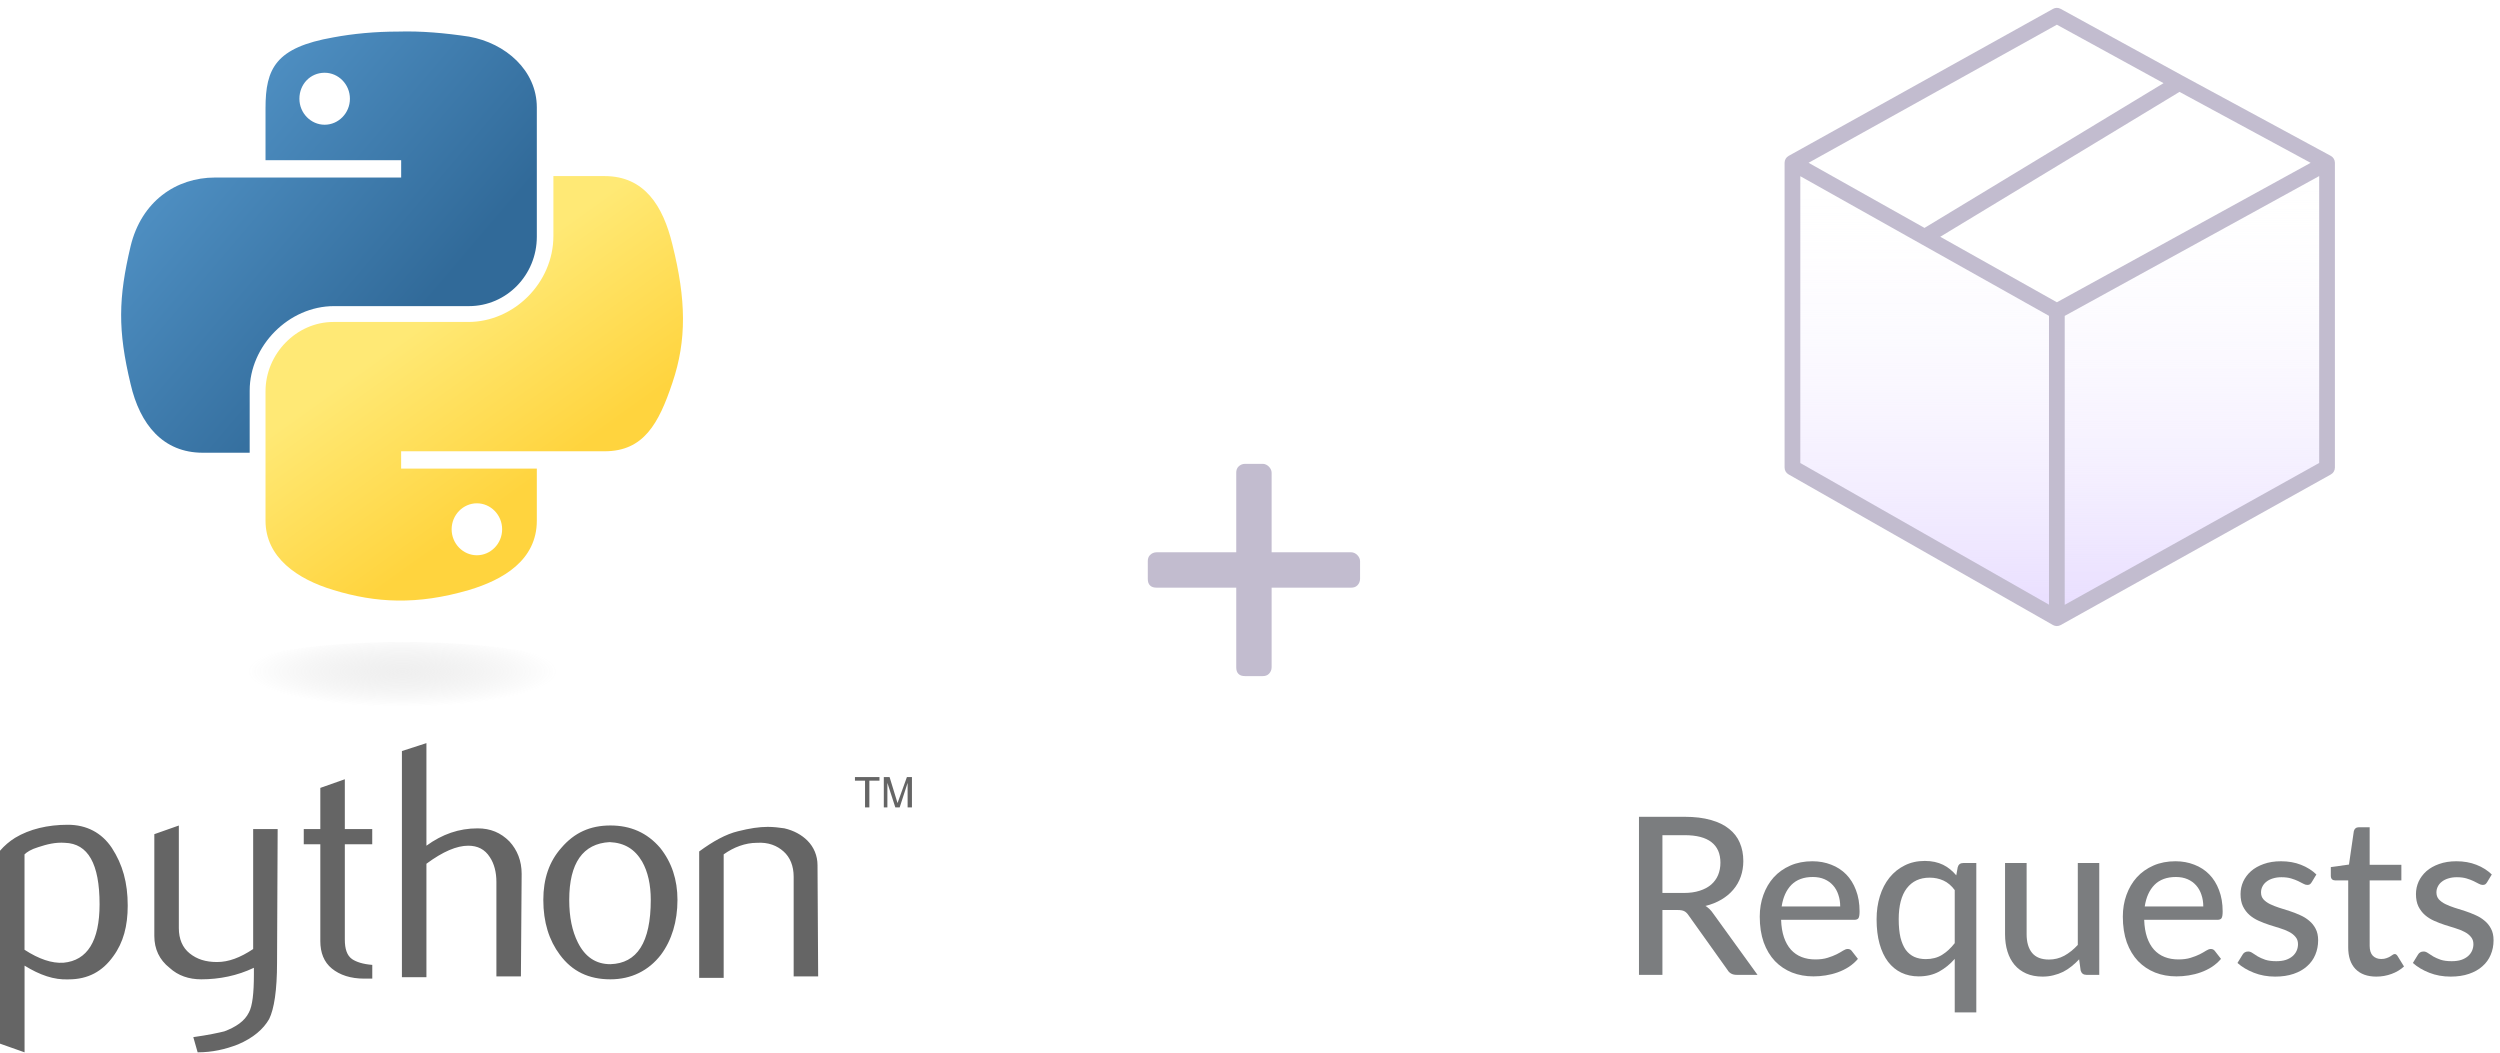 <svg width="159" height="67" viewBox="0 0 159 67" fill="none" xmlns="http://www.w3.org/2000/svg">
<path d="M114 10.715L130.73 19.889V39.318L114 29.874V10.715Z" fill="url(#python_request)"/>
<path d="M148 10.175L130.73 19.523V39.318L148 29.695V10.175Z" fill="url(#python_request1)"/>
<path fill-rule="evenodd" clip-rule="evenodd" d="M130.573 0.563C130.723 0.48 130.905 0.479 131.056 0.562L138.84 4.828L138.842 4.829L148.238 9.913C148.399 10 148.5 10.169 148.5 10.352V29.738C148.5 29.919 148.402 30.087 148.243 30.175L131.059 39.754C130.906 39.839 130.72 39.839 130.568 39.752L113.753 30.172C113.596 30.084 113.5 29.918 113.5 29.738V10.352C113.5 10.171 113.598 10.004 113.757 9.915L130.573 0.563ZM137.601 5.289L130.817 1.571L115.025 10.354L122.398 14.495L137.601 5.289ZM123.4 15.058L130.818 19.224L146.956 10.356L138.616 5.844L123.4 15.058ZM147.5 11.198L131.316 20.091V38.466L147.5 29.444V11.198ZM130.316 38.457V20.088L114.5 11.207V29.448L130.316 38.457Z" fill="#C2BCCF"/>
<path d="M107.088 56.792C107.471 56.792 107.807 56.746 108.096 56.652C108.39 56.559 108.635 56.428 108.831 56.26C109.027 56.088 109.174 55.885 109.272 55.651C109.37 55.413 109.419 55.152 109.419 54.867C109.419 54.289 109.228 53.852 108.845 53.558C108.467 53.264 107.898 53.117 107.137 53.117H105.73V56.792H107.088ZM111.778 62H110.448C110.182 62 109.988 61.895 109.867 61.685L107.382 58.199C107.303 58.083 107.216 58.001 107.123 57.954C107.03 57.903 106.89 57.877 106.703 57.877H105.73V62H104.239V51.948H107.137C107.786 51.948 108.343 52.016 108.81 52.151C109.281 52.282 109.669 52.471 109.972 52.718C110.28 52.961 110.506 53.255 110.651 53.6C110.8 53.946 110.875 54.333 110.875 54.762C110.875 55.112 110.821 55.441 110.714 55.749C110.607 56.057 110.448 56.335 110.238 56.582C110.033 56.825 109.781 57.035 109.482 57.212C109.183 57.39 108.845 57.525 108.467 57.618C108.654 57.73 108.815 57.887 108.95 58.087L111.778 62Z" fill="#24272A" fill-opacity="0.6"/>
<path d="M117.037 57.653C117.037 57.383 116.998 57.133 116.918 56.904C116.844 56.676 116.732 56.477 116.582 56.309C116.433 56.141 116.251 56.011 116.036 55.917C115.822 55.824 115.574 55.777 115.294 55.777C114.72 55.777 114.268 55.943 113.936 56.274C113.61 56.606 113.402 57.065 113.313 57.653H117.037ZM118.164 60.985C117.996 61.181 117.803 61.352 117.583 61.496C117.364 61.636 117.131 61.751 116.883 61.839C116.636 61.928 116.379 61.993 116.113 62.035C115.852 62.077 115.593 62.098 115.336 62.098C114.846 62.098 114.391 62.017 113.971 61.853C113.556 61.685 113.194 61.443 112.886 61.125C112.583 60.803 112.345 60.407 112.172 59.935C112.004 59.459 111.92 58.913 111.92 58.297C111.92 57.803 111.997 57.343 112.151 56.918C112.305 56.489 112.525 56.116 112.809 55.798C113.099 55.481 113.451 55.231 113.866 55.049C114.282 54.867 114.748 54.776 115.266 54.776C115.7 54.776 116.099 54.849 116.463 54.993C116.832 55.133 117.149 55.339 117.415 55.609C117.681 55.88 117.889 56.214 118.038 56.61C118.192 57.007 118.269 57.46 118.269 57.968C118.269 58.178 118.246 58.321 118.199 58.395C118.153 58.465 118.066 58.5 117.94 58.5H113.278C113.292 58.925 113.353 59.296 113.46 59.613C113.568 59.926 113.715 60.187 113.901 60.397C114.093 60.607 114.319 60.764 114.58 60.866C114.842 60.969 115.133 61.02 115.455 61.02C115.759 61.02 116.02 60.985 116.239 60.915C116.463 60.845 116.655 60.771 116.813 60.691C116.977 60.607 117.112 60.53 117.219 60.46C117.331 60.39 117.429 60.355 117.513 60.355C117.625 60.355 117.712 60.397 117.772 60.481L118.164 60.985Z" fill="#24272A" fill-opacity="0.6"/>
<path d="M124.321 56.61C124.111 56.326 123.871 56.123 123.6 56.001C123.334 55.88 123.043 55.819 122.725 55.819C122.1 55.819 121.615 56.046 121.269 56.498C120.929 56.946 120.758 57.602 120.758 58.465C120.758 58.918 120.796 59.305 120.87 59.627C120.95 59.945 121.062 60.206 121.206 60.411C121.356 60.612 121.538 60.761 121.752 60.859C121.967 60.953 122.21 60.999 122.48 60.999C122.877 60.999 123.22 60.911 123.509 60.733C123.799 60.556 124.069 60.306 124.321 59.984V56.61ZM125.693 54.888V64.387H124.321V60.985C124.027 61.321 123.694 61.592 123.32 61.797C122.947 61.998 122.515 62.098 122.025 62.098C121.619 62.098 121.251 62.019 120.919 61.86C120.593 61.702 120.313 61.471 120.079 61.167C119.846 60.859 119.666 60.479 119.54 60.026C119.414 59.574 119.351 59.053 119.351 58.465C119.351 57.938 119.421 57.448 119.561 56.995C119.701 56.543 119.904 56.151 120.17 55.819C120.436 55.488 120.758 55.229 121.136 55.042C121.514 54.851 121.941 54.755 122.417 54.755C122.646 54.755 122.856 54.776 123.047 54.818C123.239 54.86 123.416 54.921 123.579 55C123.743 55.08 123.892 55.175 124.027 55.287C124.167 55.399 124.298 55.528 124.419 55.672L124.51 55.161C124.557 54.979 124.676 54.888 124.867 54.888H125.693Z" fill="#24272A" fill-opacity="0.6"/>
<path d="M133.513 54.888V62H132.694C132.507 62 132.386 61.909 132.33 61.727L132.232 61.013C132.078 61.177 131.917 61.326 131.749 61.461C131.581 61.597 131.401 61.713 131.21 61.811C131.018 61.905 130.815 61.977 130.601 62.028C130.386 62.084 130.155 62.112 129.908 62.112C129.516 62.112 129.17 62.047 128.872 61.916C128.578 61.786 128.33 61.604 128.13 61.37C127.929 61.132 127.777 60.848 127.675 60.516C127.572 60.185 127.521 59.819 127.521 59.417V54.888H128.893V59.417C128.893 59.926 129.009 60.323 129.243 60.607C129.476 60.887 129.833 61.027 130.314 61.027C130.664 61.027 130.99 60.946 131.294 60.782C131.597 60.614 131.882 60.386 132.148 60.096V54.888H133.513Z" fill="#24272A" fill-opacity="0.6"/>
<path d="M140.129 57.653C140.129 57.383 140.089 57.133 140.01 56.904C139.935 56.676 139.823 56.477 139.674 56.309C139.525 56.141 139.343 56.011 139.128 55.917C138.913 55.824 138.666 55.777 138.386 55.777C137.812 55.777 137.359 55.943 137.028 56.274C136.701 56.606 136.494 57.065 136.405 57.653H140.129ZM141.256 60.985C141.088 61.181 140.894 61.352 140.675 61.496C140.456 61.636 140.222 61.751 139.975 61.839C139.728 61.928 139.471 61.993 139.205 62.035C138.944 62.077 138.685 62.098 138.428 62.098C137.938 62.098 137.483 62.017 137.063 61.853C136.648 61.685 136.286 61.443 135.978 61.125C135.675 60.803 135.437 60.407 135.264 59.935C135.096 59.459 135.012 58.913 135.012 58.297C135.012 57.803 135.089 57.343 135.243 56.918C135.397 56.489 135.616 56.116 135.901 55.798C136.19 55.481 136.543 55.231 136.958 55.049C137.373 54.867 137.84 54.776 138.358 54.776C138.792 54.776 139.191 54.849 139.555 54.993C139.924 55.133 140.241 55.339 140.507 55.609C140.773 55.88 140.981 56.214 141.13 56.61C141.284 57.007 141.361 57.46 141.361 57.968C141.361 58.178 141.338 58.321 141.291 58.395C141.244 58.465 141.158 58.5 141.032 58.5H136.37C136.384 58.925 136.445 59.296 136.552 59.613C136.659 59.926 136.806 60.187 136.993 60.397C137.184 60.607 137.411 60.764 137.672 60.866C137.933 60.969 138.225 61.02 138.547 61.02C138.85 61.02 139.112 60.985 139.331 60.915C139.555 60.845 139.746 60.771 139.905 60.691C140.068 60.607 140.204 60.53 140.311 60.46C140.423 60.39 140.521 60.355 140.605 60.355C140.717 60.355 140.803 60.397 140.864 60.481L141.256 60.985Z" fill="#24272A" fill-opacity="0.6"/>
<path d="M147.021 56.113C146.984 56.174 146.944 56.218 146.902 56.246C146.86 56.27 146.806 56.281 146.741 56.281C146.666 56.281 146.582 56.256 146.489 56.204C146.4 56.153 146.291 56.097 146.16 56.036C146.034 55.976 145.885 55.92 145.712 55.868C145.539 55.817 145.334 55.791 145.096 55.791C144.9 55.791 144.72 55.817 144.557 55.868C144.398 55.915 144.263 55.983 144.151 56.071C144.039 56.155 143.953 56.258 143.892 56.379C143.831 56.496 143.801 56.622 143.801 56.757C143.801 56.935 143.852 57.082 143.955 57.198C144.062 57.315 144.2 57.415 144.368 57.499C144.541 57.583 144.734 57.66 144.949 57.73C145.168 57.796 145.39 57.866 145.614 57.94C145.843 58.015 146.064 58.101 146.279 58.199C146.498 58.293 146.692 58.412 146.86 58.556C147.033 58.696 147.17 58.867 147.273 59.067C147.38 59.268 147.434 59.513 147.434 59.802C147.434 60.134 147.373 60.442 147.252 60.726C147.135 61.006 146.96 61.249 146.727 61.454C146.498 61.66 146.214 61.821 145.873 61.937C145.532 62.054 145.143 62.112 144.704 62.112C144.214 62.112 143.761 62.031 143.346 61.867C142.931 61.704 142.583 61.496 142.303 61.244L142.625 60.719C142.662 60.654 142.709 60.605 142.765 60.572C142.821 60.535 142.896 60.516 142.989 60.516C143.078 60.516 143.169 60.549 143.262 60.614C143.355 60.68 143.467 60.752 143.598 60.831C143.729 60.906 143.887 60.976 144.074 61.041C144.261 61.102 144.494 61.132 144.774 61.132C145.007 61.132 145.21 61.104 145.383 61.048C145.556 60.988 145.698 60.908 145.81 60.81C145.927 60.708 146.013 60.591 146.069 60.46C146.125 60.33 146.153 60.192 146.153 60.047C146.153 59.861 146.099 59.707 145.992 59.585C145.889 59.459 145.752 59.352 145.579 59.263C145.411 59.175 145.217 59.098 144.998 59.032C144.779 58.967 144.555 58.897 144.326 58.822C144.097 58.748 143.873 58.661 143.654 58.563C143.435 58.465 143.239 58.342 143.066 58.192C142.898 58.043 142.76 57.861 142.653 57.646C142.55 57.432 142.499 57.17 142.499 56.862C142.499 56.587 142.555 56.323 142.667 56.071C142.784 55.819 142.949 55.598 143.164 55.406C143.383 55.215 143.652 55.063 143.969 54.951C144.291 54.835 144.657 54.776 145.068 54.776C145.539 54.776 145.964 54.851 146.342 55C146.725 55.15 147.051 55.355 147.322 55.616L147.021 56.113Z" fill="#24272A" fill-opacity="0.6"/>
<path d="M151.138 62.112C150.564 62.112 150.121 61.951 149.808 61.629C149.5 61.307 149.346 60.848 149.346 60.25V55.994H148.52C148.441 55.994 148.373 55.971 148.317 55.924C148.266 55.873 148.24 55.798 148.24 55.7V55.147L149.395 54.986L149.703 52.865C149.722 52.786 149.757 52.725 149.808 52.683C149.864 52.637 149.934 52.613 150.018 52.613H150.711V55H152.727V55.994H150.711V60.159C150.711 60.439 150.779 60.649 150.914 60.789C151.054 60.925 151.231 60.992 151.446 60.992C151.572 60.992 151.679 60.976 151.768 60.943C151.861 60.911 151.941 60.876 152.006 60.838C152.071 60.796 152.127 60.759 152.174 60.726C152.221 60.694 152.263 60.677 152.3 60.677C152.347 60.677 152.382 60.689 152.405 60.712C152.433 60.731 152.461 60.764 152.489 60.81L152.895 61.468C152.671 61.674 152.405 61.832 152.097 61.944C151.789 62.056 151.469 62.112 151.138 62.112Z" fill="#24272A" fill-opacity="0.6"/>
<path d="M158.177 56.113C158.14 56.174 158.1 56.218 158.058 56.246C158.016 56.27 157.963 56.281 157.897 56.281C157.823 56.281 157.739 56.256 157.645 56.204C157.557 56.153 157.447 56.097 157.316 56.036C157.19 55.976 157.041 55.92 156.868 55.868C156.696 55.817 156.49 55.791 156.252 55.791C156.056 55.791 155.877 55.817 155.713 55.868C155.555 55.915 155.419 55.983 155.307 56.071C155.195 56.155 155.109 56.258 155.048 56.379C154.988 56.496 154.957 56.622 154.957 56.757C154.957 56.935 155.009 57.082 155.111 57.198C155.219 57.315 155.356 57.415 155.524 57.499C155.697 57.583 155.891 57.66 156.105 57.73C156.325 57.796 156.546 57.866 156.77 57.94C156.999 58.015 157.221 58.101 157.435 58.199C157.655 58.293 157.848 58.412 158.016 58.556C158.189 58.696 158.327 58.867 158.429 59.067C158.537 59.268 158.59 59.513 158.59 59.802C158.59 60.134 158.53 60.442 158.408 60.726C158.292 61.006 158.117 61.249 157.883 61.454C157.655 61.66 157.37 61.821 157.029 61.937C156.689 62.054 156.299 62.112 155.86 62.112C155.37 62.112 154.918 62.031 154.502 61.867C154.087 61.704 153.739 61.496 153.459 61.244L153.781 60.719C153.819 60.654 153.865 60.605 153.921 60.572C153.977 60.535 154.052 60.516 154.145 60.516C154.234 60.516 154.325 60.549 154.418 60.614C154.512 60.68 154.624 60.752 154.754 60.831C154.885 60.906 155.044 60.976 155.23 61.041C155.417 61.102 155.65 61.132 155.93 61.132C156.164 61.132 156.367 61.104 156.539 61.048C156.712 60.988 156.854 60.908 156.966 60.81C157.083 60.708 157.169 60.591 157.225 60.46C157.281 60.33 157.309 60.192 157.309 60.047C157.309 59.861 157.256 59.707 157.148 59.585C157.046 59.459 156.908 59.352 156.735 59.263C156.567 59.175 156.374 59.098 156.154 59.032C155.935 58.967 155.711 58.897 155.482 58.822C155.254 58.748 155.03 58.661 154.81 58.563C154.591 58.465 154.395 58.342 154.222 58.192C154.054 58.043 153.917 57.861 153.809 57.646C153.707 57.432 153.655 57.17 153.655 56.862C153.655 56.587 153.711 56.323 153.823 56.071C153.94 55.819 154.106 55.598 154.32 55.406C154.54 55.215 154.808 55.063 155.125 54.951C155.447 54.835 155.814 54.776 156.224 54.776C156.696 54.776 157.12 54.851 157.498 55C157.881 55.15 158.208 55.355 158.478 55.616L158.177 56.113Z" fill="#24272A" fill-opacity="0.6"/>
<path d="M85.938 35.125C86.078 35.125 86.219 35.195 86.324 35.301C86.43 35.406 86.5 35.547 86.5 35.688V36.812C86.5 36.988 86.43 37.129 86.324 37.234C86.219 37.34 86.078 37.375 85.938 37.375H80.875V42.438C80.875 42.613 80.805 42.754 80.699 42.859C80.594 42.965 80.453 43 80.312 43H79.188C79.012 43 78.871 42.965 78.766 42.859C78.66 42.754 78.625 42.613 78.625 42.438V37.375H73.562C73.387 37.375 73.246 37.34 73.141 37.234C73.035 37.129 73 36.988 73 36.812V35.688C73 35.547 73.035 35.406 73.141 35.301C73.246 35.195 73.387 35.125 73.562 35.125H78.625V30.062C78.625 29.922 78.66 29.781 78.766 29.676C78.871 29.57 79.012 29.5 79.188 29.5H80.312C80.453 29.5 80.594 29.57 80.699 29.676C80.805 29.781 80.875 29.922 80.875 30.062V35.125H85.938Z" fill="#C2BCCF"/>
<path d="M6.333 57.508C6.333 54.934 5.599 53.65 4.13 53.603C3.533 53.558 2.984 53.695 2.432 53.879C1.971 54.016 1.698 54.2 1.559 54.34V60.404C2.476 61.001 3.302 61.278 4.038 61.23C5.552 61.09 6.333 59.851 6.333 57.508ZM8.123 57.601C8.123 58.888 7.847 59.943 7.205 60.817C6.517 61.783 5.599 62.288 4.361 62.288C3.444 62.333 2.526 62.012 1.562 61.414V66.928L0 66.376V54.108C0.276 53.787 0.597 53.511 0.965 53.282C1.882 52.731 3.031 52.455 4.314 52.455C5.507 52.455 6.469 52.961 7.113 53.926C7.799 54.982 8.123 56.129 8.123 57.601ZM17.62 61.23C17.62 62.975 17.436 64.17 17.116 64.815C16.747 65.457 16.106 66.01 15.141 66.423C14.316 66.744 13.491 66.928 12.57 66.928L12.294 65.962C13.259 65.826 13.9 65.686 14.269 65.594C15.002 65.317 15.554 64.952 15.827 64.399C16.056 63.986 16.148 63.159 16.148 61.964V61.551C15.094 62.056 13.945 62.285 12.799 62.285C12.018 62.285 11.329 62.056 10.78 61.551C10.139 61.046 9.815 60.356 9.815 59.53V53.053L11.374 52.503V59.027C11.374 59.717 11.603 60.267 12.063 60.635C12.523 61.004 13.072 61.185 13.806 61.185C14.539 61.185 15.275 60.909 16.101 60.359V52.729H17.659L17.62 61.23ZM23.677 62.241H23.172C22.299 62.241 21.613 62.012 21.106 61.599C20.601 61.185 20.372 60.588 20.372 59.854V53.697H19.319V52.729H20.372V50.11L21.931 49.56V52.729H23.674V53.695H21.931V59.759C21.931 60.356 22.068 60.769 22.391 60.998C22.667 61.183 23.08 61.319 23.677 61.367V62.241ZM33.13 62.101H31.571V56.082C31.571 55.484 31.434 54.934 31.158 54.521C30.838 54.016 30.378 53.787 29.781 53.787C29.047 53.787 28.175 54.155 27.121 54.934V62.149H25.562V47.767L27.121 47.262V53.787C28.13 53.053 29.187 52.684 30.378 52.684C31.203 52.684 31.847 52.961 32.396 53.511C32.901 54.06 33.177 54.75 33.177 55.579L33.13 62.101ZM41.389 57.232C41.389 56.266 41.205 55.44 40.84 54.797C40.38 54.016 39.738 53.603 38.774 53.558C37.075 53.65 36.203 54.89 36.203 57.232C36.203 58.335 36.387 59.209 36.752 59.943C37.212 60.861 37.898 61.322 38.818 61.322C40.516 61.275 41.389 59.943 41.389 57.232ZM43.087 57.232C43.087 58.611 42.719 59.806 42.033 60.725C41.252 61.735 40.151 62.285 38.821 62.285C37.444 62.285 36.389 61.78 35.609 60.725C34.92 59.806 34.555 58.656 34.555 57.232C34.555 55.9 34.923 54.797 35.701 53.924C36.526 52.958 37.535 52.5 38.821 52.5C40.106 52.5 41.16 52.961 41.986 53.924C42.719 54.842 43.087 55.945 43.087 57.232ZM52.035 62.101H50.477V55.761C50.477 55.071 50.248 54.521 49.835 54.153C49.423 53.784 48.871 53.555 48.137 53.603C47.404 53.603 46.668 53.879 46.026 54.337V62.193H44.468V54.153C45.34 53.511 46.166 53.05 46.947 52.865C47.68 52.681 48.277 52.589 48.829 52.589C49.197 52.589 49.562 52.634 49.883 52.681C50.48 52.818 50.984 53.094 51.352 53.463C51.765 53.876 51.994 54.429 51.994 55.024L52.035 62.101Z" fill="#656565"/>
<path d="M25.33 2.008C23.861 2.008 22.439 2.145 21.201 2.377C17.531 3.019 16.887 4.354 16.887 6.88V10.189H25.514V11.291H13.675C11.196 11.291 8.996 12.807 8.307 15.655C7.526 18.964 7.481 20.985 8.307 24.43C8.903 27.004 10.373 28.794 12.897 28.794H15.88V24.843C15.88 21.996 18.359 19.469 21.248 19.469H29.828C32.215 19.469 34.142 17.492 34.142 15.058V6.833C34.142 4.49 32.168 2.743 29.828 2.329C28.311 2.101 26.797 1.964 25.33 2.008ZM20.648 4.627C21.521 4.627 22.255 5.361 22.255 6.28C22.255 7.199 21.521 7.933 20.648 7.933C19.776 7.933 19.042 7.199 19.042 6.28C19.042 5.361 19.731 4.627 20.648 4.627Z" fill="url(#python_request2)"/>
<path d="M35.196 11.196V15.01C35.196 17.997 32.672 20.477 29.781 20.477H21.201C18.861 20.477 16.887 22.498 16.887 24.888V33.113C16.887 35.455 18.906 36.834 21.201 37.524C23.908 38.35 26.524 38.49 29.828 37.524C31.984 36.882 34.142 35.639 34.142 33.113V29.804H25.512V28.701H38.453C40.932 28.701 41.894 26.956 42.767 24.338C43.684 21.627 43.639 19.055 42.767 15.563C42.17 13.081 40.977 11.199 38.453 11.199L35.196 11.196ZM30.33 32.01C31.203 32.01 31.936 32.744 31.936 33.663C31.936 34.581 31.203 35.315 30.33 35.315C29.457 35.315 28.724 34.581 28.724 33.663C28.724 32.744 29.46 32.01 30.33 32.01Z" fill="url(#python_request3)"/>
<path d="M55.016 51.352H55.292V49.652H55.934V49.423H54.375V49.652H55.016V51.352ZM56.21 51.352H56.438V49.791L56.943 51.352H57.219L57.724 49.791V51.352H58V49.423H57.679L57.083 51.076L56.578 49.423H56.21V51.352Z" fill="#656565"/>
<path opacity="0.444" d="M37.167 43.083C37.167 44.323 31.983 45.334 25.604 45.334C19.224 45.334 14.04 44.323 14.04 43.083C14.04 41.844 19.224 40.833 25.604 40.833C31.983 40.833 37.167 41.841 37.167 43.083Z" fill="url(#python_request4)"/>
<defs>
<linearGradient id="python_request" x1="122.365" y1="10.715" x2="122.365" y2="39.318" gradientUnits="userSpaceOnUse">
<stop stop-color="white" stop-opacity="0"/>
<stop offset="1" stop-color="#E8DDFF"/>
</linearGradient>
<linearGradient id="python_request1" x1="139.365" y1="10.175" x2="139.365" y2="39.318" gradientUnits="userSpaceOnUse">
<stop stop-color="white" stop-opacity="0"/>
<stop offset="1" stop-color="#E8DDFF"/>
</linearGradient>
<linearGradient id="python_request2" x1="6.753" y1="2.987" x2="26.653" y2="19.922" gradientUnits="userSpaceOnUse">
<stop stop-color="#5CA0D5"/>
<stop offset="1" stop-color="#316A99"/>
</linearGradient>
<linearGradient id="python_request3" x1="34.128" y1="30.505" x2="26.984" y2="20.508" gradientUnits="userSpaceOnUse">
<stop stop-color="#FFD43E"/>
<stop offset="1" stop-color="#FFE975"/>
</linearGradient>
<radialGradient id="python_request4" cx="0" cy="0" r="1" gradientUnits="userSpaceOnUse" gradientTransform="translate(25.595 42.705) rotate(-90) scale(2.242 9.844)">
<stop stop-color="#B8B8B8" stop-opacity="0.498"/>
<stop offset="1" stop-color="#7F8080" stop-opacity="0"/>
</radialGradient>
</defs>
</svg>
